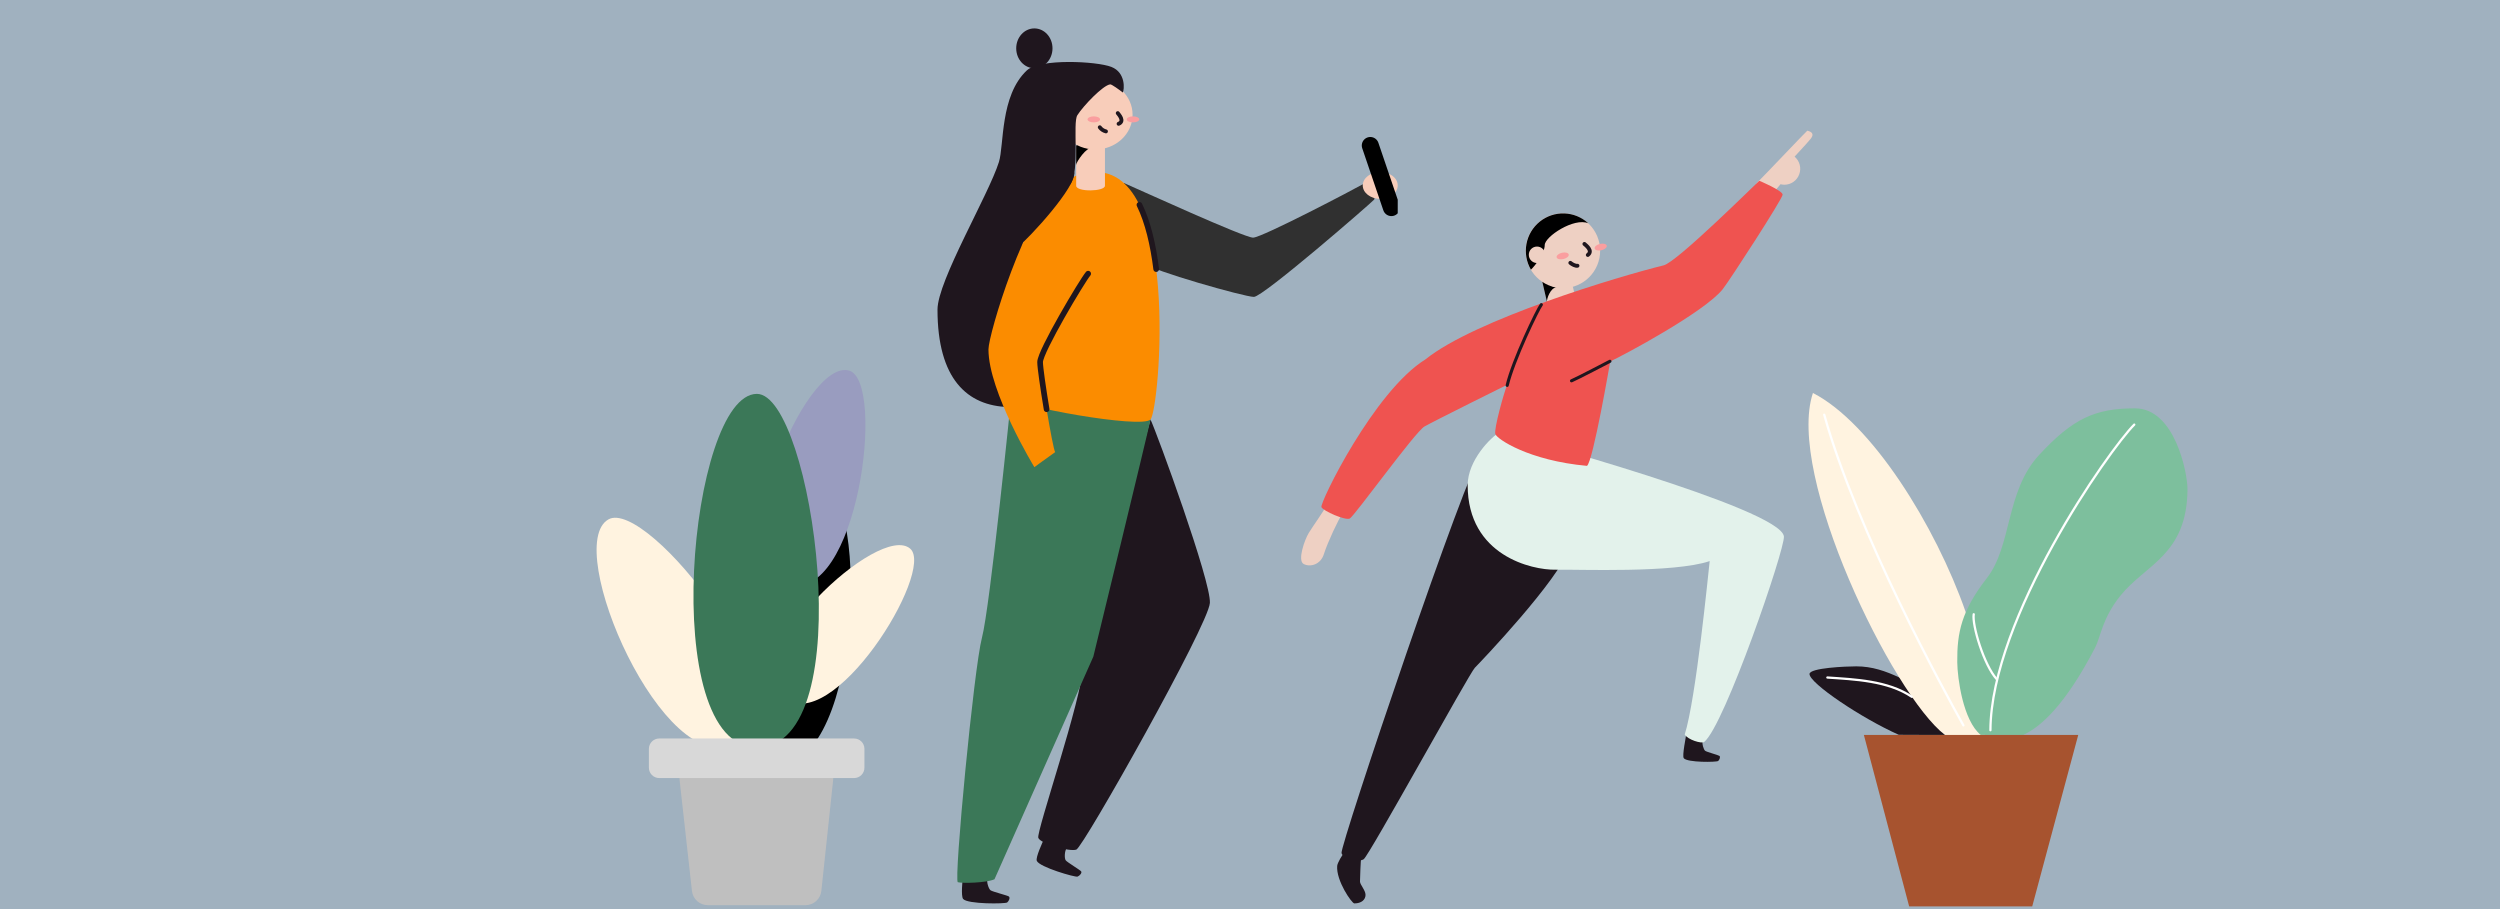 <svg width="440" height="160" viewBox="0 0 440 160" fill="none" xmlns="http://www.w3.org/2000/svg">
<rect width="440" height="160" fill="#A0B1BF"/>
<path d="M144.626 85.087C153.176 86.712 151.65 137.737 135.239 134.65C119.741 131.72 134.195 83.121 144.626 85.087Z" fill="black"/>
<path d="M107.087 91.413C113.891 87.566 142.371 123.403 129.344 130.77C117.036 137.731 98.802 96.097 107.087 91.413Z" fill="#FFF3E0"/>
<path d="M141.759 159.312H124.578C123.886 159.312 123.219 159.057 122.703 158.595C122.188 158.133 121.86 157.498 121.784 156.81L119.615 137.33C119.571 136.937 119.611 136.539 119.731 136.162C119.852 135.786 120.051 135.439 120.314 135.144C120.578 134.849 120.901 134.614 121.262 134.452C121.623 134.291 122.014 134.207 122.409 134.207H143.838C144.232 134.207 144.623 134.289 144.983 134.45C145.343 134.61 145.666 134.845 145.929 135.138C146.193 135.431 146.392 135.777 146.513 136.152C146.634 136.528 146.675 136.924 146.632 137.316L144.558 156.797C144.484 157.487 144.157 158.126 143.64 158.59C143.124 159.055 142.454 159.312 141.759 159.312Z" fill="#BFBFBF"/>
<path d="M149.453 65.224C155.965 67.118 150.974 106.52 138.505 102.879C126.733 99.455 141.529 62.92 149.453 65.224Z" fill="#999CBF"/>
<path d="M160.19 96.561C164.69 100.444 146.384 130.112 137.735 122.66C129.568 115.654 154.696 91.836 160.19 96.561Z" fill="#FFF3E0"/>
<path d="M133.214 69.322C142.961 69.322 151.884 131.552 133.214 131.552C115.583 131.552 121.348 69.322 133.214 69.322Z" fill="#3B7858"/>
<path d="M150.317 129.973H116.028C115.021 129.973 114.205 130.789 114.205 131.795V135.116C114.205 136.123 115.021 136.939 116.028 136.939H150.317C151.324 136.939 152.14 136.123 152.14 135.116V131.795C152.14 130.789 151.324 129.973 150.317 129.973Z" fill="#D8D8D8"/>
<path d="M343.686 129.355V128.905L342.606 127.555L340.131 124.518L337.476 121.305C337.476 121.305 334.92 119.536 334.263 119.23C331.869 118.123 329.511 117.277 326.694 117.277C324.962 117.277 318.486 117.538 318.473 118.627C318.473 120.243 327.54 126.358 334.191 129.328C337.089 129.355 343.686 129.355 343.686 129.355Z" fill="#1F161E"/>
<path d="M342.313 129.355C333.084 122.267 314.247 83.523 319.076 69.168C329.362 74.41 340.648 92.487 345.972 107.75C346.253 108.743 346.479 109.751 346.647 110.77L348.807 120.67L349.347 129.355H342.313Z" fill="#FFF3E0"/>
<path d="M348.612 129.354C345.498 126.825 344.504 119.337 344.477 116.543C344.427 111.327 345.228 107.484 349.688 101.747C354.147 96.009 352.946 86.487 358.886 80.071C364.825 73.654 368.731 71.867 375.76 71.867C382.789 71.867 385.017 83.261 384.999 86.127C384.918 97.683 377.632 99.317 373.195 104.838C369.969 108.843 369.717 112.119 368.74 113.991C363.493 124.066 359.246 127.873 356.096 129.354" fill="#7DBF9D"/>
<path d="M350.314 128.518C350.404 108.795 371.19 79.172 375.631 74.731" stroke="white" stroke-width="0.4" stroke-linecap="round" stroke-linejoin="round"/>
<path d="M351.452 119.568C349.153 117.062 347.06 109.956 347.375 108.111" stroke="white" stroke-width="0.4" stroke-linecap="round" stroke-linejoin="round"/>
<path d="M345.562 127.667C342.304 121.88 326.847 93.728 321.064 72.988" stroke="white" stroke-width="0.4" stroke-linecap="round" stroke-linejoin="round"/>
<path d="M356.096 129.354H365.77L357.671 159.526H336.012L328.043 129.354H356.096Z" fill="#A7532F"/>
<path d="M321.617 119.244C326.338 119.568 332.278 119.784 336.489 122.642" stroke="white" stroke-width="0.4" stroke-linecap="round" stroke-linejoin="round"/>
<g clip-path="url(#clip0_7013_221862)">
<path d="M233.335 89.152C233.127 89.75 231.108 92.547 230.351 93.784C229.594 95.022 228.323 98.661 229.438 99.259C230.553 99.856 232.421 99.419 233.013 97.503C233.605 95.586 235.613 91.268 236.315 90.321C237.017 89.374 233.335 89.152 233.335 89.152Z" fill="#EED0C3"/>
<path d="M309.109 32.3C310.087 31.367 318.008 23 318.086 23C318.824 23.18 319.308 23.539 318.772 24.306C318.564 24.603 317.31 25.997 315.847 27.57C316.284 27.94 316.598 28.437 316.745 28.992C316.892 29.547 316.865 30.134 316.668 30.674C316.472 31.213 316.115 31.679 315.646 32.008C315.177 32.337 314.618 32.513 314.046 32.512C313.819 32.51 313.593 32.48 313.373 32.424L312.116 33.923L310.247 33.159L310.497 32.881L309.109 32.3Z" fill="#EED0C3"/>
<path d="M296.785 129.164C296.762 129.582 296.014 133.013 296.346 133.444C296.947 134.227 302.144 134.162 302.401 133.93C302.658 133.698 302.83 133.196 302.622 133.039C302.414 132.882 300.373 132.35 300.106 132.141C299.84 131.932 299.505 130.878 299.681 130.329" fill="#1F161E"/>
<path d="M260.764 79.928C258.489 81.534 235.737 149.083 236.108 150.154C236.478 151.225 239.072 151.819 240.008 151.225C240.944 150.631 258.616 118.486 259.565 117.533C260.514 116.58 274.383 102.06 276.278 96.344C278.173 90.628 260.764 79.928 260.764 79.928Z" fill="#1F161E"/>
<path d="M263.933 76.088C262.493 76.845 258.31 80.984 258.31 85.388C258.31 97.829 269.686 100.339 273.742 100.267C277.799 100.195 294.56 100.897 300.905 98.752C300.632 101.165 298.503 122.932 296.514 129.271C296.995 130.165 299.498 130.955 299.946 130.577C303.547 127.639 314.173 96.601 313.968 94.421C313.506 89.498 266.569 76.728 263.933 76.088Z" fill="#E3F2EB"/>
<path d="M277.748 54.45C277.952 55.344 273.058 56.555 272.833 55.592L271.449 49.592L276.363 48.463L277.748 54.45Z" fill="#EED0C3"/>
<path d="M272.277 53.176C272.154 52.641 272.944 50.519 273.951 50.614C272.703 50.47 271.806 49.207 271.448 49.592L272.277 53.176Z" fill="black"/>
<path d="M275.072 50.709C271.454 50.709 268.52 47.762 268.52 44.128C268.52 40.493 271.454 37.547 275.072 37.547C278.691 37.547 281.625 40.493 281.625 44.128C281.625 47.762 278.691 50.709 275.072 50.709Z" fill="#EED0C3"/>
<path d="M280.66 43.732C280.589 43.424 281.008 43.064 281.595 42.928C282.183 42.791 282.717 42.929 282.788 43.236C282.859 43.544 282.44 43.904 281.852 44.041C281.265 44.177 280.731 44.039 280.66 43.732Z" fill="#FA9E9F"/>
<path d="M273.968 45.288C273.897 44.981 274.316 44.621 274.904 44.484C275.491 44.347 276.025 44.486 276.096 44.793C276.167 45.1 275.748 45.461 275.161 45.597C274.573 45.734 274.039 45.596 273.968 45.288Z" fill="#FA9E9F"/>
<path d="M278.858 42.935C279.125 43.174 280.422 44.134 279.456 44.871" stroke="#1F161E" stroke-width="0.69" stroke-miterlimit="10" stroke-linecap="round"/>
<path d="M277.633 46.771C277.308 46.833 276.726 46.559 276.381 46.262" stroke="#1F161E" stroke-width="0.69" stroke-miterlimit="10" stroke-linecap="round"/>
<path d="M271.871 43.144C271.855 41.658 277.039 38.231 279.535 39.298C278.381 38.231 276.883 37.616 275.315 37.564C273.747 37.512 272.212 38.027 270.99 39.015C269.768 40.003 268.939 41.399 268.655 42.948C268.37 44.498 268.649 46.099 269.44 47.459C270.142 46.829 271.871 44.544 271.871 43.144Z" fill="black"/>
<path d="M270.512 46.291C269.715 46.291 269.069 45.642 269.069 44.842C269.069 44.041 269.715 43.393 270.512 43.393C271.309 43.393 271.955 44.041 271.955 44.842C271.955 45.642 271.309 46.291 270.512 46.291Z" fill="#EED0C3"/>
<path d="M309.636 31.814C308.94 32.428 295.14 46.132 292.809 46.7C284.956 48.613 259.546 56.255 250.881 63.25C241.832 68.845 232.224 88.559 232.572 89.257C232.92 89.956 236.758 91.621 237.542 91.272C238.325 90.922 249.051 76.011 250.708 75.061C252.366 74.111 265.266 67.716 265.266 67.716C264.659 69.204 262.913 75.511 263.176 76.386C263.44 77.261 269.059 81.057 279.304 81.991C280.351 81.377 283.403 63.603 283.403 63.603C285.584 62.623 300.015 54.91 303.194 50.904C304.426 49.351 313.744 34.968 313.744 34.256C313.744 33.545 309.636 31.814 309.636 31.814Z" fill="#EF5350"/>
<path d="M276.587 67.023C277.494 66.651 283.348 63.586 283.348 63.586" stroke="#1F161E" stroke-width="0.55" stroke-miterlimit="10" stroke-linecap="round"/>
<path d="M271.275 53.623C270.658 54.377 266.283 63.478 265.266 67.826" stroke="#1F161E" stroke-width="0.55" stroke-miterlimit="10" stroke-linecap="round"/>
<path d="M236.599 150.088C236.245 150.414 235.387 151.86 235.345 152.399C235.134 154.978 237.913 158.996 238.361 159C239.661 159 240.334 158.308 240.334 157.498C240.334 156.688 239.359 155.699 239.359 155.157C239.359 154.616 239.479 151.377 239.57 150.897" fill="#1F161E"/>
</g>
<g clip-path="url(#clip1_7013_221862)">
<path d="M169.456 154.291C169.424 154.789 169.095 157.701 169.51 158.216C170.273 159.148 176.938 159.1 177.268 158.831C177.597 158.562 177.821 157.964 177.553 157.775C177.286 157.587 174.678 156.941 174.338 156.692C173.998 156.443 173.579 155.189 173.807 154.54" fill="#1F161E"/>
<path d="M202.488 73.832C203.624 76.227 213.16 102.315 212.94 106.119C212.719 109.923 190.652 149.118 189.433 149.532C188.214 149.946 183.151 148.5 182.743 147.47C182.334 146.441 190.431 123.05 190.652 117.06" fill="#1F161E"/>
<path d="M202.488 73.832C201.917 76.654 192.427 115.567 192.427 115.567L175.029 154.752C173.582 155.408 169.326 155.479 168.581 155.27C167.836 155.062 171.413 117.538 172.827 112.221C174.241 106.903 177.962 69.988 177.962 69.988C177.962 69.988 197.454 70.288 202.488 73.832Z" fill="#3B7858"/>
<path d="M197.785 32.199C200.657 33.447 218.966 41.825 220.54 41.825C222.113 41.825 238.849 33.03 239.833 32.438C240.77 33.309 242.198 34.681 241.851 35.129C241.504 35.576 222.312 52.254 220.684 52.254C219.057 52.254 202.573 47.59 201.293 46.308" fill="#303030"/>
<path d="M191.573 30.38C208.028 27.871 204.108 72.155 202.488 73.833C200.868 75.511 178.674 71.479 177.231 69.891C175.788 68.304 180.026 30.8 191.573 30.38Z" fill="#FB8C00"/>
<path d="M183.707 147.75C183.511 148.211 182.238 150.891 182.474 151.5C182.897 152.603 189.254 154.446 189.656 154.281C190.057 154.117 190.469 153.609 190.278 153.357C190.086 153.104 187.811 151.752 187.565 151.416C187.32 151.08 187.334 149.771 187.768 149.216" fill="#1F161E"/>
<path d="M194.471 32.686C194.471 33.742 189.408 33.823 189.408 32.686V25.623H194.471V32.686Z" fill="#F8CDBA"/>
<path d="M189.404 29.031C189.404 28.523 191.267 25.759 192.232 26.055C191.043 25.661 189.842 25.338 189.404 25.611V29.031Z" fill="black"/>
<path d="M192.756 26.31C189.123 26.31 186.178 23.571 186.178 20.192C186.178 16.813 189.123 14.074 192.756 14.074C196.389 14.074 199.334 16.813 199.334 20.192C199.334 23.571 196.389 26.31 192.756 26.31Z" fill="#F8CDBA"/>
<path d="M199.406 21.543C198.799 21.543 198.307 21.305 198.307 21.012C198.307 20.718 198.799 20.48 199.406 20.48C200.014 20.48 200.506 20.718 200.506 21.012C200.506 21.305 200.014 21.543 199.406 21.543Z" fill="#FA9E9F"/>
<path d="M192.506 21.543C191.899 21.543 191.407 21.305 191.407 21.012C191.407 20.718 191.899 20.48 192.506 20.48C193.113 20.48 193.605 20.718 193.605 21.012C193.605 21.305 193.113 21.543 192.506 21.543Z" fill="#FA9E9F"/>
<path d="M196.726 19.91C196.932 20.183 197.988 21.326 196.875 21.79" stroke="#1F161E" stroke-width="0.69" stroke-miterlimit="10" stroke-linecap="round"/>
<path d="M194.646 23.125C194.203 23.014 193.818 22.757 193.562 22.402" stroke="#1F161E" stroke-width="0.69" stroke-miterlimit="10" stroke-linecap="round"/>
<path d="M188.741 21.83C187.94 21.83 187.291 21.226 187.291 20.482C187.291 19.737 187.94 19.133 188.741 19.133C189.542 19.133 190.191 19.737 190.191 20.482C190.191 21.226 189.542 21.83 188.741 21.83Z" fill="#F8CDBA"/>
<path d="M177.534 71.64C170.239 71.455 164.999 66.706 164.999 54.487C164.999 49.442 174.018 34.254 175.809 28.516C176.734 25.553 175.989 16.835 180.716 12.399C182.994 10.264 193.012 10.768 195.597 11.774C198.183 12.78 197.879 15.81 197.615 16.284C196.997 15.8 195.641 14.818 195.399 14.848C194.129 14.992 190.665 18.618 189.612 20.283C188.759 21.628 190.075 29.983 188.408 32.37C186.741 34.758 180.839 33.504 180.839 33.504" fill="#1F161E"/>
<path d="M191.516 48.171C190.507 49.345 183.057 61.846 183.057 63.726C183.057 65.606 185.266 78.931 185.708 79.577C184.699 80.28 182.048 82.217 182.048 82.217C182.048 82.217 173.969 68.949 173.969 61.496C173.969 58.852 180.406 37.368 186.594 32.438" fill="#FB8C00"/>
<path d="M191.516 48.17C190.507 49.344 183.057 61.845 183.057 63.725C183.057 64.657 183.603 68.403 184.203 72.022" stroke="#1F161E" stroke-linecap="round" stroke-linejoin="round"/>
<path d="M189.075 30.36C189.383 32.842 181.596 41.502 178.562 44.038C175.532 40.486 177.351 31.688 177.351 31.688L183.535 29.031L189.075 30.36Z" fill="#1F161E"/>
<path d="M182.047 12.009C180.283 12.009 178.854 10.44 178.854 8.505C178.854 6.569 180.283 5 182.047 5C183.811 5 185.24 6.569 185.24 8.505C185.24 10.44 183.811 12.009 182.047 12.009Z" fill="#1F161E"/>
<path d="M200.541 36.053C202.038 39.11 202.964 43.116 203.492 47.36" stroke="#1F161E" stroke-linecap="round" stroke-linejoin="round"/>
<path d="M242.922 34.997C241.223 34.997 239.845 33.94 239.845 32.636C239.845 31.332 241.223 30.275 242.922 30.275C244.622 30.275 246 31.332 246 32.636C246 33.94 244.622 34.997 242.922 34.997Z" fill="#F8CDBA"/>
<path d="M241.173 25.609L244.887 36.533" stroke="black" stroke-width="3" stroke-miterlimit="10" stroke-linecap="round"/>
</g>
<defs>
<clipPath id="clip0_7013_221862">
<rect width="90" height="136" fill="white" transform="matrix(-1 0 0 1 319 23)"/>
</clipPath>
<clipPath id="clip1_7013_221862">
<rect width="81" height="154" fill="white" transform="matrix(-1 0 0 1 246 5)"/>
</clipPath>
</defs>
</svg>
